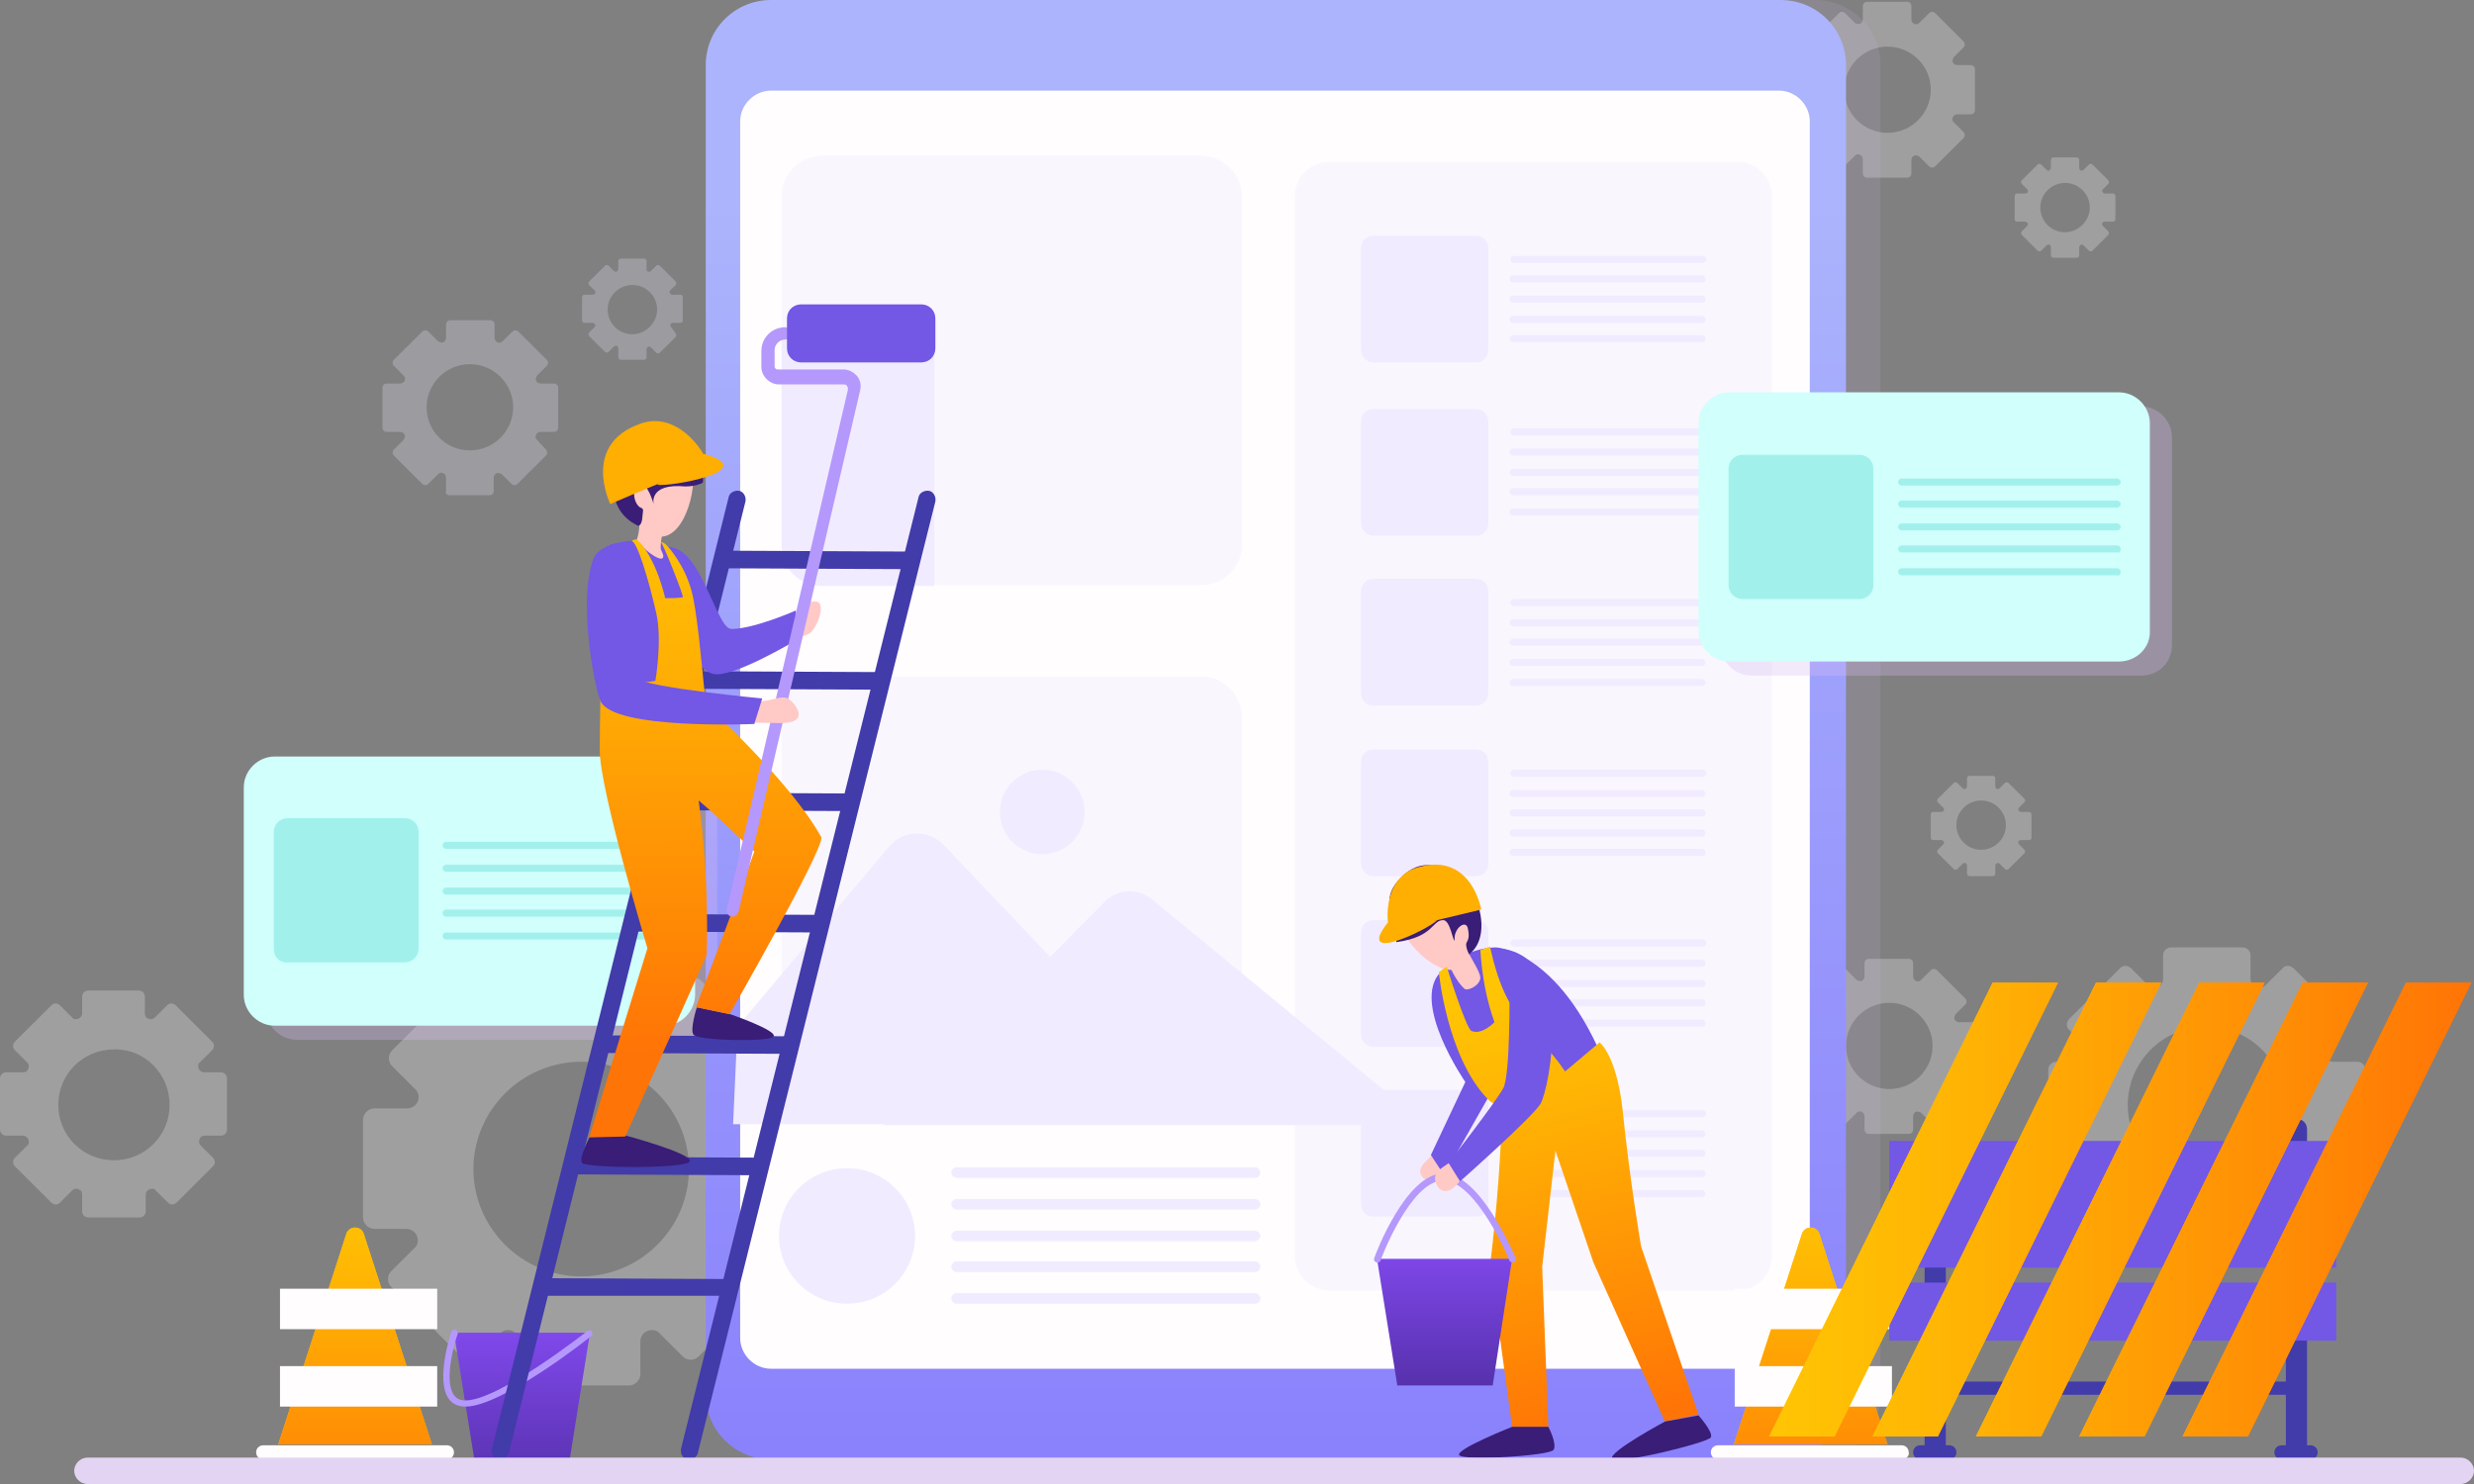 <svg width="335" height="201" viewBox="0 0 335 201" fill="none" xmlns="http://www.w3.org/2000/svg">
    <rect x="0" y="0" width="335" height="201" fill="#808080" stroke="none"/>
    <g opacity="0.5">
        <path opacity="0.5" d="M108.358 164.899V151.673C108.358 150.839 107.64 150.124 106.803 150.124H102.378C101.78 150.124 101.182 149.767 100.943 149.171C100.703 148.576 100.823 147.861 101.301 147.503L104.411 144.405C105.009 143.81 105.009 142.857 104.411 142.261L94.963 132.848C94.365 132.252 93.408 132.252 92.81 132.848L89.7 135.946C89.222 136.423 88.624 136.542 88.026 136.303C87.428 136.065 87.069 135.469 87.069 134.874V130.465C87.069 129.631 86.351 128.916 85.514 128.916H71.999C71.162 128.916 70.445 129.631 70.445 130.465V134.874C70.445 135.469 70.086 136.065 69.488 136.303C68.89 136.542 68.172 136.423 67.813 135.946L64.704 132.848C64.106 132.252 63.149 132.252 62.551 132.848L53.102 142.261C52.504 142.857 52.504 143.81 53.102 144.405L56.212 147.503C56.691 147.98 56.81 148.576 56.571 149.171C56.332 149.767 55.734 150.124 55.136 150.124H50.71C49.873 150.124 49.156 150.839 49.156 151.673V164.899C49.156 165.733 49.873 166.448 50.71 166.448H55.016C55.614 166.448 56.212 166.805 56.451 167.401C56.691 167.996 56.571 168.711 56.093 169.069L52.983 172.167C52.385 172.762 52.385 173.715 52.983 174.311L62.431 183.724C63.029 184.319 63.986 184.319 64.584 183.724L67.694 180.626C68.172 180.149 68.77 180.03 69.368 180.269C69.966 180.507 70.325 181.103 70.325 181.698V186.107C70.325 186.941 71.043 187.656 71.88 187.656H85.155C85.993 187.656 86.71 186.941 86.71 186.107V181.698C86.71 181.103 87.069 180.507 87.667 180.269C88.265 180.03 88.983 180.149 89.341 180.626L92.451 183.724C93.049 184.319 94.006 184.319 94.604 183.724L104.052 174.311C104.65 173.715 104.65 172.762 104.052 172.167L100.943 169.069C100.464 168.592 100.345 167.996 100.584 167.401C100.823 166.805 101.421 166.448 102.019 166.448H106.444C107.64 166.448 108.358 165.733 108.358 164.899ZM93.288 158.346C93.288 166.328 86.71 172.881 78.697 172.881C70.684 172.881 64.106 166.328 64.106 158.346C64.106 150.363 70.684 143.81 78.697 143.81C86.71 143.81 93.288 150.244 93.288 158.346Z" fill="#FFFDFE"/>
        <path opacity="0.5" d="M293.977 171.213H303.665C304.263 171.213 304.741 170.737 304.741 170.141V166.805C304.741 166.328 304.98 165.971 305.459 165.733C305.937 165.494 306.416 165.613 306.774 165.971L309.047 168.235C309.525 168.711 310.243 168.711 310.602 168.235L317.419 161.443C317.897 160.967 317.897 160.252 317.419 159.894L315.146 157.631C314.788 157.273 314.788 156.797 314.907 156.32C315.146 155.843 315.505 155.605 315.984 155.605H319.213C319.811 155.605 320.289 155.129 320.289 154.533V144.882C320.289 144.286 319.811 143.81 319.213 143.81H315.984C315.505 143.81 315.146 143.571 314.907 143.095C314.668 142.618 314.788 142.142 315.146 141.784L317.419 139.52C317.897 139.044 317.897 138.329 317.419 137.972L310.602 131.18C310.123 130.704 309.406 130.704 309.047 131.18L306.774 133.444C306.416 133.801 305.937 133.801 305.459 133.682C304.98 133.444 304.741 133.087 304.741 132.61V129.393C304.741 128.797 304.263 128.321 303.665 128.321H293.977C293.379 128.321 292.901 128.797 292.901 129.393V132.61C292.901 133.087 292.662 133.444 292.183 133.682C291.705 133.921 291.226 133.801 290.868 133.444L288.595 131.18C288.117 130.704 287.399 130.704 287.04 131.18L280.223 137.972C279.745 138.448 279.745 139.163 280.223 139.52L282.496 141.784C282.854 142.142 282.854 142.618 282.735 143.095C282.495 143.571 282.137 143.81 281.658 143.81H278.429C277.831 143.81 277.353 144.286 277.353 144.882V154.533C277.353 155.129 277.831 155.605 278.429 155.605H281.658C282.137 155.605 282.495 155.843 282.735 156.32C282.974 156.797 282.854 157.273 282.496 157.631L280.223 159.894C279.745 160.371 279.745 161.086 280.223 161.443L287.04 168.235C287.519 168.711 288.236 168.711 288.595 168.235L290.868 165.971C291.226 165.613 291.705 165.613 292.183 165.733C292.662 165.971 292.901 166.328 292.901 166.805V170.022C292.781 170.737 293.26 171.213 293.977 171.213ZM298.761 160.252C292.901 160.252 288.117 155.486 288.117 149.648C288.117 143.81 292.901 139.044 298.761 139.044C304.622 139.044 309.406 143.81 309.406 149.648C309.525 155.486 304.741 160.252 298.761 160.252Z" fill="#FFFDFE"/>
        <path opacity="0.5" d="M253.074 153.58H258.456C258.815 153.58 259.054 153.341 259.054 152.984V151.197C259.054 150.959 259.173 150.72 259.413 150.601C259.652 150.482 259.891 150.601 260.13 150.72L261.446 152.031C261.685 152.269 262.044 152.269 262.283 152.031L266.11 148.218C266.35 147.98 266.35 147.622 266.11 147.384L264.795 146.074C264.556 145.835 264.556 145.597 264.675 145.359C264.795 145.12 265.034 145.001 265.273 145.001H267.067C267.426 145.001 267.665 144.763 267.665 144.405V139.044C267.665 138.686 267.426 138.448 267.067 138.448H265.273C265.034 138.448 264.795 138.329 264.675 138.091C264.556 137.852 264.675 137.614 264.795 137.376L266.11 136.065C266.35 135.827 266.35 135.47 266.11 135.231L262.283 131.419C262.044 131.18 261.685 131.18 261.446 131.419L260.13 132.729C259.891 132.967 259.652 132.967 259.413 132.848C259.173 132.729 259.054 132.491 259.054 132.253V130.465C259.054 130.108 258.815 129.87 258.456 129.87H253.074C252.715 129.87 252.476 130.108 252.476 130.465V132.253C252.476 132.491 252.356 132.729 252.117 132.848C251.878 132.967 251.639 132.848 251.399 132.729L250.084 131.419C249.845 131.18 249.486 131.18 249.247 131.419L245.419 135.231C245.18 135.47 245.18 135.827 245.419 136.065L246.735 137.376C246.974 137.614 246.974 137.852 246.855 138.091C246.735 138.329 246.496 138.448 246.257 138.448H244.463C244.104 138.448 243.865 138.686 243.865 139.044V144.405C243.865 144.763 244.104 145.001 244.463 145.001H246.257C246.496 145.001 246.735 145.12 246.855 145.359C246.974 145.597 246.855 145.835 246.735 146.074L245.419 147.384C245.18 147.622 245.18 147.98 245.419 148.218L249.247 152.031C249.486 152.269 249.845 152.269 250.084 152.031L251.399 150.72C251.639 150.482 251.878 150.482 252.117 150.601C252.356 150.72 252.476 150.959 252.476 151.197V152.984C252.476 153.341 252.715 153.58 253.074 153.58ZM255.825 147.503C252.595 147.503 249.964 144.882 249.964 141.665C249.964 138.448 252.595 135.827 255.825 135.827C259.054 135.827 261.685 138.448 261.685 141.665C261.685 144.882 259.054 147.503 255.825 147.503Z" fill="#FFFDFE"/>
        <path opacity="0.5" d="M60.877 67.079H66.258C66.617 67.079 66.856 66.841 66.856 66.484V64.697C66.856 64.458 66.976 64.22 67.215 64.101C67.454 63.982 67.694 64.101 67.933 64.22L69.249 65.531C69.488 65.769 69.847 65.769 70.086 65.531L73.913 61.718C74.152 61.48 74.152 61.122 73.913 60.884L72.717 59.573C72.478 59.335 72.478 59.097 72.597 58.858C72.717 58.62 72.956 58.501 73.195 58.501H74.989C75.348 58.501 75.587 58.263 75.587 57.905V52.544C75.587 52.186 75.348 51.948 74.989 51.948H73.195C72.956 51.948 72.717 51.829 72.597 51.59C72.478 51.352 72.597 51.114 72.717 50.876L74.032 49.565C74.272 49.327 74.272 48.969 74.032 48.731L70.205 44.918C69.966 44.68 69.607 44.68 69.368 44.918L68.052 46.229C67.813 46.467 67.574 46.467 67.335 46.348C67.096 46.229 66.976 45.99 66.976 45.752V43.965C66.976 43.608 66.737 43.369 66.378 43.369H60.996C60.637 43.369 60.398 43.608 60.398 43.965V45.752C60.398 45.99 60.279 46.229 60.039 46.348C59.8 46.467 59.561 46.348 59.322 46.229L58.006 44.918C57.767 44.68 57.408 44.68 57.169 44.918L53.342 48.731C53.102 48.969 53.102 49.327 53.342 49.565L54.657 50.876C54.897 51.114 54.897 51.352 54.777 51.59C54.657 51.829 54.418 51.948 54.179 51.948H52.385C52.026 51.948 51.787 52.186 51.787 52.544V57.905C51.787 58.263 52.026 58.501 52.385 58.501H54.179C54.418 58.501 54.657 58.62 54.777 58.858C54.897 59.097 54.777 59.335 54.657 59.573L53.342 60.884C53.102 61.122 53.102 61.48 53.342 61.718L57.169 65.531C57.408 65.769 57.767 65.769 58.006 65.531L59.322 64.22C59.561 63.982 59.8 63.982 60.039 64.101C60.279 64.22 60.398 64.458 60.398 64.697V66.484C60.279 66.841 60.518 67.079 60.877 67.079ZM63.627 61.003C60.398 61.003 57.767 58.382 57.767 55.165C57.767 51.948 60.398 49.327 63.627 49.327C66.856 49.327 69.488 51.948 69.488 55.165C69.488 58.382 66.856 61.003 63.627 61.003Z" fill="#F1EBFF"/>
        <path opacity="0.5" d="M266.708 118.67H269.818C270.057 118.67 270.177 118.551 270.177 118.312V117.24C270.177 117.121 270.296 117.002 270.416 116.883C270.536 116.883 270.655 116.883 270.775 117.002L271.492 117.717C271.612 117.836 271.851 117.836 271.971 117.717L274.123 115.572C274.243 115.453 274.243 115.215 274.123 115.095L273.406 114.381C273.286 114.261 273.286 114.142 273.286 114.023C273.286 113.904 273.525 113.785 273.645 113.785H274.721C274.961 113.785 275.08 113.666 275.08 113.427V110.33C275.08 110.091 274.961 109.972 274.721 109.972H273.645C273.525 109.972 273.406 109.853 273.286 109.734C273.286 109.615 273.286 109.496 273.406 109.376L274.123 108.662C274.243 108.542 274.243 108.304 274.123 108.185L271.971 106.04C271.851 105.921 271.612 105.921 271.492 106.04L270.775 106.755C270.655 106.874 270.536 106.874 270.416 106.874C270.296 106.874 270.177 106.636 270.177 106.517V105.445C270.177 105.206 270.057 105.087 269.818 105.087H266.708C266.469 105.087 266.35 105.206 266.35 105.445V106.517C266.35 106.636 266.23 106.755 266.11 106.874C265.991 106.874 265.871 106.874 265.752 106.755L265.034 106.04C264.914 105.921 264.675 105.921 264.556 106.04L262.403 108.185C262.283 108.304 262.283 108.542 262.403 108.662L263.12 109.376C263.24 109.496 263.24 109.615 263.24 109.734C263.24 109.853 263.001 109.972 262.881 109.972H261.805C261.566 109.972 261.446 110.091 261.446 110.33V113.427C261.446 113.666 261.566 113.785 261.805 113.785H262.881C263.001 113.785 263.12 113.904 263.24 114.023C263.24 114.142 263.24 114.261 263.12 114.381L262.403 115.095C262.283 115.215 262.283 115.453 262.403 115.572L264.556 117.717C264.675 117.836 264.914 117.836 265.034 117.717L265.752 117.002C265.871 116.883 265.991 116.883 266.11 116.883C266.23 116.883 266.35 117.121 266.35 117.24V118.312C266.35 118.432 266.469 118.67 266.708 118.67ZM268.263 115.095C266.35 115.095 264.914 113.547 264.914 111.759C264.914 109.853 266.469 108.423 268.263 108.423C270.177 108.423 271.612 109.972 271.612 111.759C271.612 113.666 270.057 115.095 268.263 115.095Z" fill="#FFFDFE"/>
        <path opacity="0.5" d="M30.737 152.984V146.073C30.737 145.597 30.378 145.239 29.9 145.239H27.628C27.269 145.239 27.03 145.001 26.91 144.763C26.79 144.405 26.79 144.048 27.03 143.929L28.704 142.261C29.063 141.903 29.063 141.427 28.704 141.069L23.8 136.184C23.442 135.827 22.963 135.827 22.604 136.184L20.93 137.852C20.691 138.091 20.332 138.091 20.093 137.972C19.734 137.852 19.614 137.614 19.614 137.257V134.993C19.614 134.516 19.256 134.159 18.777 134.159H11.96C11.482 134.159 11.123 134.516 11.123 134.993V137.257C11.123 137.614 10.884 137.852 10.644 137.972C10.286 138.091 9.927 138.091 9.807 137.852L8.133 136.184C7.774 135.827 7.296 135.827 6.937 136.184L2.033 141.069C1.674 141.427 1.674 141.903 2.033 142.261L3.708 143.929C3.947 144.167 3.947 144.525 3.827 144.763C3.708 145.12 3.468 145.239 3.11 145.239H0.837C0.359 145.239 0 145.597 0 146.073V152.984C0 153.461 0.359 153.818 0.837 153.818H3.11C3.468 153.818 3.708 154.056 3.827 154.295C3.947 154.652 3.947 155.009 3.708 155.129L2.033 156.797C1.674 157.154 1.674 157.631 2.033 157.988L6.937 162.873C7.296 163.231 7.774 163.231 8.133 162.873L9.807 161.205C10.046 160.967 10.405 160.967 10.644 161.086C11.003 161.205 11.123 161.443 11.123 161.801V164.065C11.123 164.541 11.482 164.899 11.96 164.899H18.897C19.375 164.899 19.734 164.541 19.734 164.065V161.801C19.734 161.443 19.973 161.205 20.212 161.086C20.571 160.967 20.93 160.967 21.05 161.205L22.724 162.873C23.083 163.231 23.561 163.231 23.92 162.873L28.824 157.988C29.182 157.631 29.182 157.154 28.824 156.797L27.149 155.129C26.91 154.89 26.91 154.533 27.03 154.295C27.149 153.937 27.388 153.818 27.747 153.818H29.9C30.378 153.818 30.737 153.461 30.737 152.984ZM22.963 149.648C22.963 153.818 19.614 157.154 15.428 157.154C11.242 157.154 7.894 153.818 7.894 149.648C7.894 145.478 11.242 142.142 15.428 142.142C19.614 142.022 22.963 145.478 22.963 149.648Z" fill="#FFFDFE"/>
        <path opacity="0.5" d="M252.835 24.068H258.217C258.575 24.068 258.815 23.829 258.815 23.472V21.685C258.815 21.446 258.934 21.208 259.173 21.089C259.413 20.97 259.652 21.089 259.891 21.208L261.207 22.519C261.446 22.757 261.805 22.757 262.044 22.519L265.871 18.706C266.11 18.468 266.11 18.11 265.871 17.872L264.555 16.561C264.316 16.323 264.316 16.085 264.436 15.847C264.556 15.608 264.795 15.489 265.034 15.489H266.828C267.187 15.489 267.426 15.251 267.426 14.893V9.413C267.426 9.055 267.187 8.817 266.828 8.817H265.034C264.795 8.817 264.556 8.698 264.436 8.459C264.316 8.221 264.436 7.983 264.555 7.745L265.871 6.434C266.11 6.196 266.11 5.838 265.871 5.6L262.044 1.787C261.805 1.549 261.446 1.549 261.207 1.787L259.891 3.098C259.652 3.336 259.413 3.336 259.173 3.217C258.934 3.098 258.815 2.86 258.815 2.621V0.834C258.815 0.477 258.575 0.238 258.217 0.238H252.835C252.476 0.238 252.237 0.477 252.237 0.834V2.621C252.237 2.86 252.117 3.098 251.878 3.217C251.639 3.336 251.399 3.217 251.16 3.098L249.845 1.787C249.605 1.549 249.247 1.549 249.007 1.787L245.18 5.6C244.941 5.838 244.941 6.196 245.18 6.434L246.496 7.745C246.735 7.983 246.735 8.221 246.615 8.459C246.496 8.698 246.257 8.817 246.017 8.817H244.223C243.865 8.817 243.625 9.055 243.625 9.413V14.774C243.625 15.132 243.865 15.37 244.223 15.37H246.017C246.257 15.37 246.496 15.489 246.615 15.727C246.735 15.966 246.615 16.204 246.496 16.442L245.18 17.753C244.941 17.991 244.941 18.349 245.18 18.587L249.007 22.399C249.247 22.638 249.605 22.638 249.845 22.399L251.16 21.089C251.399 20.851 251.639 20.851 251.878 20.97C252.117 21.089 252.237 21.327 252.237 21.566V23.353C252.237 23.829 252.476 24.068 252.835 24.068ZM255.585 17.991C252.356 17.991 249.725 15.37 249.725 12.153C249.725 8.936 252.356 6.315 255.585 6.315C258.815 6.315 261.446 8.936 261.446 12.153C261.446 15.37 258.815 17.991 255.585 17.991Z" fill="#FFFDFE"/>
        <path opacity="0.5" d="M278.07 34.91H281.18C281.419 34.91 281.539 34.791 281.539 34.552V33.48C281.539 33.361 281.658 33.242 281.778 33.123C281.898 33.123 282.017 33.123 282.137 33.242L282.854 33.957C282.974 34.076 283.213 34.076 283.333 33.957L285.486 31.812C285.605 31.693 285.605 31.455 285.486 31.335L284.768 30.621C284.648 30.501 284.648 30.382 284.648 30.263C284.648 30.144 284.888 30.025 285.007 30.025H286.084C286.323 30.025 286.442 29.906 286.442 29.667V26.57C286.442 26.331 286.323 26.212 286.084 26.212H285.007C284.888 26.212 284.768 26.093 284.648 25.974C284.648 25.855 284.648 25.736 284.768 25.616L285.486 24.901C285.605 24.782 285.605 24.544 285.486 24.425L283.333 22.28C283.213 22.161 282.974 22.161 282.854 22.28L282.137 22.995C282.017 23.114 281.898 23.114 281.778 23.114C281.658 23.114 281.539 22.876 281.539 22.757V21.685C281.539 21.446 281.419 21.327 281.18 21.327H278.07C277.831 21.327 277.712 21.446 277.712 21.685V22.757C277.712 22.876 277.592 22.995 277.472 23.114C277.353 23.114 277.233 23.114 277.114 22.995L276.396 22.28C276.276 22.161 276.037 22.161 275.918 22.28L273.765 24.425C273.645 24.544 273.645 24.782 273.765 24.901L274.482 25.616C274.602 25.736 274.602 25.855 274.602 25.974C274.602 26.093 274.363 26.212 274.243 26.212H273.167C272.928 26.212 272.808 26.331 272.808 26.57V29.667C272.808 29.906 272.928 30.025 273.167 30.025H274.243C274.363 30.025 274.482 30.144 274.602 30.263C274.602 30.382 274.602 30.501 274.482 30.621L273.765 31.335C273.645 31.455 273.645 31.693 273.765 31.812L275.918 33.957C276.037 34.076 276.276 34.076 276.396 33.957L277.114 33.242C277.233 33.123 277.353 33.123 277.472 33.123C277.592 33.123 277.712 33.361 277.712 33.48V34.552C277.712 34.791 277.831 34.91 278.07 34.91ZM279.625 31.455C277.712 31.455 276.276 29.906 276.276 28.119C276.276 26.212 277.831 24.782 279.625 24.782C281.539 24.782 282.974 26.331 282.974 28.119C282.974 29.906 281.419 31.455 279.625 31.455Z" fill="#FFFDFE"/>
        <path opacity="0.5" d="M84.079 48.731H87.189C87.428 48.731 87.547 48.612 87.547 48.373V47.301C87.547 47.182 87.667 47.063 87.787 46.944C87.906 46.944 88.026 46.944 88.145 47.063L88.863 47.778C88.983 47.897 89.222 47.897 89.341 47.778L91.494 45.633C91.614 45.514 91.614 45.276 91.494 45.157L90.896 44.322C90.776 44.203 90.776 44.084 90.776 43.965C90.776 43.846 91.016 43.727 91.135 43.727H92.092C92.331 43.727 92.451 43.608 92.451 43.369V40.272C92.451 40.033 92.331 39.914 92.092 39.914H91.016C90.896 39.914 90.776 39.795 90.657 39.676C90.657 39.557 90.657 39.438 90.776 39.318L91.494 38.603C91.614 38.484 91.614 38.246 91.494 38.127L89.341 35.982C89.222 35.863 88.983 35.863 88.863 35.982L88.145 36.697C88.026 36.816 87.906 36.816 87.787 36.816C87.667 36.816 87.547 36.578 87.547 36.459V35.386C87.547 35.148 87.428 35.029 87.189 35.029H84.079C83.84 35.029 83.72 35.148 83.72 35.386V36.459C83.72 36.578 83.6 36.697 83.481 36.816C83.361 36.816 83.242 36.816 83.122 36.697L82.404 35.982C82.285 35.863 82.046 35.863 81.926 35.982L79.773 38.127C79.654 38.246 79.654 38.484 79.773 38.603L80.491 39.318C80.611 39.438 80.611 39.557 80.611 39.676C80.611 39.795 80.371 39.914 80.252 39.914H79.175C78.936 39.914 78.817 40.033 78.817 40.272V43.369C78.817 43.608 78.936 43.727 79.175 43.727H80.252C80.371 43.727 80.491 43.846 80.611 43.965C80.611 44.084 80.611 44.203 80.491 44.322L79.773 45.037C79.654 45.157 79.654 45.395 79.773 45.514L81.926 47.659C82.046 47.778 82.285 47.778 82.404 47.659L83.122 46.944C83.242 46.825 83.361 46.825 83.481 46.825C83.6 46.825 83.72 47.063 83.72 47.182V48.254C83.72 48.612 83.84 48.731 84.079 48.731ZM85.634 45.276C83.72 45.276 82.285 43.727 82.285 41.94C82.285 40.033 83.84 38.603 85.634 38.603C87.547 38.603 88.983 40.152 88.983 41.94C88.983 43.727 87.428 45.276 85.634 45.276Z" fill="#F1EBFF"/>
    </g>
    <path opacity="0.13" d="M245.659 197.664H109.075C104.172 197.664 100.225 193.732 100.225 188.847V8.817C100.225 3.932 104.172 0 109.075 0H245.778C250.682 0 254.629 3.932 254.629 8.817V188.966C254.509 193.732 250.562 197.664 245.659 197.664Z" fill="#D6BDF1"/>
    <path d="M240.994 197.664H104.411C99.507 197.664 95.561 193.732 95.561 188.847V8.817C95.561 3.932 99.507 0 104.411 0H241.114C246.017 0 249.964 3.932 249.964 8.817V188.966C249.845 193.732 245.898 197.664 240.994 197.664Z" fill="url(#paint0_linear)"/>
    <path d="M240.994 185.392H104.411C102.139 185.392 100.225 183.486 100.225 181.222V16.442C100.225 14.178 102.139 12.272 104.411 12.272H240.875C243.147 12.272 245.061 14.178 245.061 16.442V181.222C245.18 183.486 243.267 185.392 240.994 185.392Z" fill="#FFFDFE"/>
    <path opacity="0.4" d="M235.253 174.788H179.998C177.487 174.788 175.334 172.762 175.334 170.141V26.57C175.334 24.067 177.367 21.923 179.998 21.923H235.253C237.765 21.923 239.918 23.948 239.918 26.57V170.141C239.918 172.643 237.885 174.788 235.253 174.788Z" fill="#F1EBFF"/>
    <path d="M184.304 47.42V33.599C184.304 32.646 185.021 31.931 185.978 31.931C189.327 31.931 196.503 31.931 199.852 31.931C200.809 31.931 201.526 32.646 201.526 33.599V47.42C201.526 48.373 200.809 49.088 199.852 49.088C196.503 49.088 189.327 49.088 185.978 49.088C185.141 49.088 184.304 48.373 184.304 47.42Z" fill="#F1EBFF"/>
    <path d="M230.589 35.625H204.995C204.755 35.625 204.516 35.386 204.516 35.148C204.516 34.91 204.755 34.672 204.995 34.672H230.589C230.828 34.672 231.067 34.91 231.067 35.148C230.948 35.386 230.828 35.625 230.589 35.625ZM230.948 37.769C230.948 37.531 230.709 37.293 230.469 37.293H204.875C204.636 37.293 204.397 37.531 204.397 37.769C204.397 38.008 204.636 38.246 204.875 38.246H230.469C230.828 38.246 230.948 38.127 230.948 37.769ZM230.948 40.51C230.948 40.271 230.709 40.033 230.469 40.033H204.875C204.636 40.033 204.397 40.271 204.397 40.51C204.397 40.748 204.636 40.986 204.875 40.986H230.469C230.828 40.986 230.948 40.748 230.948 40.51ZM230.948 43.25C230.948 43.012 230.709 42.773 230.469 42.773H204.875C204.636 42.773 204.397 43.012 204.397 43.25C204.397 43.488 204.636 43.727 204.875 43.727H230.469C230.828 43.727 230.948 43.488 230.948 43.25ZM230.948 45.871C230.948 45.633 230.709 45.395 230.469 45.395H204.875C204.636 45.395 204.397 45.633 204.397 45.871C204.397 46.11 204.636 46.348 204.875 46.348H230.469C230.828 46.348 230.948 46.11 230.948 45.871Z" fill="#F1EBFF"/>
    <path d="M184.304 70.892V57.071C184.304 56.118 185.021 55.403 185.978 55.403C189.327 55.403 196.503 55.403 199.852 55.403C200.809 55.403 201.526 56.118 201.526 57.071V70.892C201.526 71.845 200.809 72.56 199.852 72.56C196.503 72.56 189.327 72.56 185.978 72.56C185.141 72.56 184.304 71.845 184.304 70.892Z" fill="#F1EBFF"/>
    <path d="M230.589 58.977H204.995C204.755 58.977 204.516 58.739 204.516 58.501C204.516 58.263 204.755 58.024 204.995 58.024H230.589C230.828 58.024 231.067 58.263 231.067 58.501C230.948 58.858 230.828 58.977 230.589 58.977ZM230.948 61.241C230.948 61.003 230.709 60.764 230.469 60.764H204.875C204.636 60.764 204.397 61.003 204.397 61.241C204.397 61.479 204.636 61.718 204.875 61.718H230.469C230.828 61.718 230.948 61.479 230.948 61.241ZM230.948 63.981C230.948 63.743 230.709 63.505 230.469 63.505H204.875C204.636 63.505 204.397 63.743 204.397 63.981C204.397 64.22 204.636 64.458 204.875 64.458H230.469C230.828 64.458 230.948 64.22 230.948 63.981ZM230.948 66.603C230.948 66.364 230.709 66.126 230.469 66.126H204.875C204.636 66.126 204.397 66.364 204.397 66.603C204.397 66.841 204.636 67.079 204.875 67.079H230.469C230.828 67.079 230.948 66.96 230.948 66.603ZM230.948 69.343C230.948 69.105 230.709 68.867 230.469 68.867H204.875C204.636 68.867 204.397 69.105 204.397 69.343C204.397 69.581 204.636 69.82 204.875 69.82H230.469C230.828 69.82 230.948 69.581 230.948 69.343Z" fill="#F1EBFF"/>
    <path d="M184.304 94.007V80.066C184.304 79.113 185.021 78.398 185.978 78.398C189.327 78.398 196.503 78.398 199.852 78.398C200.809 78.398 201.526 79.113 201.526 80.066V93.887C201.526 94.841 200.809 95.555 199.852 95.555C196.503 95.555 189.327 95.555 185.978 95.555C185.141 95.674 184.304 94.841 184.304 94.007Z" fill="#F1EBFF"/>
    <path d="M230.589 82.092H204.995C204.755 82.092 204.516 81.854 204.516 81.615C204.516 81.377 204.755 81.139 204.995 81.139H230.589C230.828 81.139 231.067 81.377 231.067 81.615C230.948 81.854 230.828 82.092 230.589 82.092ZM230.948 84.356C230.948 84.117 230.709 83.879 230.469 83.879H204.875C204.636 83.879 204.397 84.117 204.397 84.356C204.397 84.594 204.636 84.832 204.875 84.832H230.469C230.828 84.832 230.948 84.594 230.948 84.356ZM230.948 86.977C230.948 86.739 230.709 86.5 230.469 86.5H204.875C204.636 86.5 204.397 86.739 204.397 86.977C204.397 87.215 204.636 87.453 204.875 87.453H230.469C230.828 87.453 230.948 87.334 230.948 86.977ZM230.948 89.717C230.948 89.479 230.709 89.241 230.469 89.241H204.875C204.636 89.241 204.397 89.479 204.397 89.717C204.397 89.956 204.636 90.194 204.875 90.194H230.469C230.828 90.194 230.948 89.956 230.948 89.717ZM230.948 92.458C230.948 92.219 230.709 91.981 230.469 91.981H204.875C204.636 91.981 204.397 92.219 204.397 92.458C204.397 92.696 204.636 92.934 204.875 92.934H230.469C230.828 92.815 230.948 92.696 230.948 92.458Z" fill="#F1EBFF"/>
    <path d="M184.304 117.002V103.181C184.304 102.228 185.021 101.513 185.978 101.513C189.327 101.513 196.503 101.513 199.852 101.513C200.809 101.513 201.526 102.228 201.526 103.181V117.002C201.526 117.955 200.809 118.67 199.852 118.67C196.503 118.67 189.327 118.67 185.978 118.67C185.141 118.67 184.304 117.955 184.304 117.002Z" fill="#F1EBFF"/>
    <path d="M230.589 105.206H204.995C204.755 105.206 204.516 104.968 204.516 104.73C204.516 104.491 204.755 104.253 204.995 104.253H230.589C230.828 104.253 231.067 104.491 231.067 104.73C230.948 104.968 230.828 105.206 230.589 105.206ZM230.948 107.47C230.948 107.232 230.709 106.993 230.469 106.993H204.875C204.636 106.993 204.397 107.232 204.397 107.47C204.397 107.708 204.636 107.947 204.875 107.947H230.469C230.828 107.827 230.948 107.708 230.948 107.47ZM230.948 110.091C230.948 109.853 230.709 109.615 230.469 109.615H204.875C204.636 109.615 204.397 109.853 204.397 110.091C204.397 110.33 204.636 110.568 204.875 110.568H230.469C230.828 110.568 230.948 110.33 230.948 110.091ZM230.948 112.832C230.948 112.593 230.709 112.355 230.469 112.355H204.875C204.636 112.355 204.397 112.593 204.397 112.832C204.397 113.07 204.636 113.308 204.875 113.308H230.469C230.828 113.308 230.948 113.07 230.948 112.832ZM230.948 115.453C230.948 115.215 230.709 114.976 230.469 114.976H204.875C204.636 114.976 204.397 115.215 204.397 115.453C204.397 115.691 204.636 115.929 204.875 115.929H230.469C230.828 115.929 230.948 115.691 230.948 115.453Z" fill="#F1EBFF"/>
    <path d="M184.304 140.116V126.295C184.304 125.342 185.021 124.627 185.978 124.627C189.327 124.627 196.503 124.627 199.852 124.627C200.809 124.627 201.526 125.342 201.526 126.295V140.116C201.526 141.069 200.809 141.784 199.852 141.784C196.503 141.784 189.327 141.784 185.978 141.784C185.141 141.784 184.304 141.069 184.304 140.116Z" fill="#F1EBFF"/>
    <path d="M230.589 128.201H204.995C204.755 128.201 204.516 127.963 204.516 127.725C204.516 127.487 204.755 127.248 204.995 127.248H230.589C230.828 127.248 231.067 127.487 231.067 127.725C230.948 128.082 230.828 128.201 230.589 128.201ZM230.948 130.465C230.948 130.227 230.709 129.989 230.469 129.989H204.875C204.636 129.989 204.397 130.227 204.397 130.465C204.397 130.704 204.636 130.942 204.875 130.942H230.469C230.828 130.942 230.948 130.704 230.948 130.465ZM230.948 133.206C230.948 132.967 230.709 132.729 230.469 132.729H204.875C204.636 132.729 204.397 132.967 204.397 133.206C204.397 133.444 204.636 133.682 204.875 133.682H230.469C230.828 133.682 230.948 133.444 230.948 133.206ZM230.948 135.827C230.948 135.589 230.709 135.35 230.469 135.35H204.875C204.636 135.35 204.397 135.589 204.397 135.827C204.397 136.065 204.636 136.303 204.875 136.303H230.469C230.828 136.303 230.948 136.065 230.948 135.827ZM230.948 138.567C230.948 138.329 230.709 138.091 230.469 138.091H204.875C204.636 138.091 204.397 138.329 204.397 138.567C204.397 138.805 204.636 139.044 204.875 139.044H230.469C230.828 139.044 230.948 138.805 230.948 138.567Z" fill="#F1EBFF"/>
    <path d="M184.304 163.111V149.29C184.304 148.337 185.021 147.622 185.978 147.622C189.327 147.622 196.503 147.622 199.852 147.622C200.809 147.622 201.526 148.337 201.526 149.29V163.111C201.526 164.065 200.809 164.779 199.852 164.779C196.503 164.779 189.327 164.779 185.978 164.779C185.141 164.899 184.304 164.065 184.304 163.111Z" fill="#F1EBFF"/>
    <path d="M230.589 151.316H204.995C204.755 151.316 204.516 151.078 204.516 150.839C204.516 150.601 204.755 150.363 204.995 150.363H230.589C230.828 150.363 231.067 150.601 231.067 150.839C230.948 151.078 230.828 151.316 230.589 151.316ZM230.948 153.58C230.948 153.341 230.709 153.103 230.469 153.103H204.875C204.636 153.103 204.397 153.341 204.397 153.58C204.397 153.818 204.636 154.056 204.875 154.056H230.469C230.828 154.056 230.948 153.818 230.948 153.58ZM230.948 156.201C230.948 155.963 230.709 155.724 230.469 155.724H204.875C204.636 155.724 204.397 155.963 204.397 156.201C204.397 156.439 204.636 156.677 204.875 156.677H230.469C230.828 156.677 230.948 156.558 230.948 156.201ZM230.948 158.941C230.948 158.703 230.709 158.465 230.469 158.465H204.875C204.636 158.465 204.397 158.703 204.397 158.941C204.397 159.18 204.636 159.418 204.875 159.418H230.469C230.828 159.418 230.948 159.18 230.948 158.941ZM230.948 161.682C230.948 161.443 230.709 161.205 230.469 161.205H204.875C204.636 161.205 204.397 161.443 204.397 161.682C204.397 161.92 204.636 162.158 204.875 162.158H230.469C230.828 162.039 230.948 161.92 230.948 161.682Z" fill="#F1EBFF"/>
    <path opacity="0.4" d="M162.656 79.232H111.348C108.358 79.232 105.846 76.73 105.846 73.752V26.57C105.846 23.591 108.358 21.089 111.348 21.089H162.656C165.646 21.089 168.158 23.591 168.158 26.57V73.752C168.158 76.849 165.766 79.232 162.656 79.232Z" fill="#F1EBFF"/>
    <path d="M126.537 45.157V79.352H111.228C108.238 79.352 105.846 76.969 105.846 73.99V45.157H126.537Z" fill="#F1EBFF"/>
    <path d="M114.697 176.575C119.783 176.575 123.906 172.467 123.906 167.401C123.906 162.334 119.783 158.226 114.697 158.226C109.61 158.226 105.487 162.334 105.487 167.401C105.487 172.467 109.61 176.575 114.697 176.575Z" fill="#F1EBFF"/>
    <path d="M169.952 159.537H129.527C129.168 159.537 128.809 159.18 128.809 158.822C128.809 158.465 129.168 158.107 129.527 158.107H169.952C170.311 158.107 170.669 158.465 170.669 158.822C170.669 159.18 170.311 159.537 169.952 159.537ZM170.669 163.111C170.669 162.754 170.311 162.396 169.952 162.396H129.527C129.168 162.396 128.809 162.754 128.809 163.111C128.809 163.469 129.168 163.826 129.527 163.826H169.952C170.311 163.826 170.669 163.469 170.669 163.111ZM170.669 167.401C170.669 167.043 170.311 166.686 169.952 166.686H129.527C129.168 166.686 128.809 167.043 128.809 167.401C128.809 167.758 129.168 168.115 129.527 168.115H169.952C170.311 167.996 170.669 167.758 170.669 167.401ZM170.669 171.571C170.669 171.213 170.311 170.856 169.952 170.856H129.527C129.168 170.856 128.809 171.213 128.809 171.571C128.809 171.928 129.168 172.286 129.527 172.286H169.952C170.311 172.286 170.669 171.928 170.669 171.571ZM170.669 175.86C170.669 175.503 170.311 175.145 169.952 175.145H129.527C129.168 175.145 128.809 175.503 128.809 175.86C128.809 176.217 129.168 176.575 129.527 176.575H169.952C170.311 176.575 170.669 176.217 170.669 175.86Z" fill="#F1EBFF"/>
    <path opacity="0.4" d="M162.656 149.767H111.348C108.358 149.767 105.846 147.265 105.846 144.286V97.104C105.846 94.126 108.358 91.624 111.348 91.624H162.656C165.646 91.624 168.158 94.126 168.158 97.104V144.286C168.158 147.265 165.766 149.767 162.656 149.767Z" fill="#F1EBFF"/>
    <path d="M99.866 139.044L120.437 114.619C122.351 112.355 125.7 112.355 127.733 114.38L163.733 152.269H99.268L99.866 139.044Z" fill="#F1EBFF"/>
    <path d="M156.078 121.887L193.154 152.388H119.6L149.5 122.244C151.294 120.338 154.045 120.219 156.078 121.887Z" fill="#F1EBFF"/>
    <path d="M146.869 109.972C146.869 113.189 144.238 115.691 141.128 115.691C137.899 115.691 135.387 113.07 135.387 109.972C135.387 106.755 138.019 104.253 141.128 104.253C144.357 104.253 146.869 106.874 146.869 109.972Z" fill="#F1EBFF"/>
    <path opacity="0.31" d="M92.929 140.831H40.186C37.913 140.831 36 138.925 36 136.661V108.542C36 106.279 37.913 104.372 40.186 104.372H92.929C95.202 104.372 97.115 106.279 97.115 108.542V136.661C97.115 138.925 95.202 140.831 92.929 140.831Z" fill="#D6BDF1"/>
    <path d="M89.939 138.925H37.196C34.923 138.925 33.01 137.018 33.01 134.755V106.636C33.01 104.372 34.923 102.466 37.196 102.466H89.939C92.212 102.466 94.125 104.372 94.125 106.636V134.635C94.125 137.018 92.212 138.925 89.939 138.925Z" fill="#D0FFFC"/>
    <g opacity="0.52">
        <path opacity="0.52" d="M37.076 128.559V112.712C37.076 111.64 37.913 110.806 38.99 110.806C42.697 110.806 51.069 110.806 54.777 110.806C55.853 110.806 56.691 111.64 56.691 112.712V128.44C56.691 129.512 55.853 130.346 54.777 130.346C51.069 130.346 42.697 130.346 38.99 130.346C37.913 130.465 37.076 129.631 37.076 128.559Z" fill="#28C9BF"/>
        <path opacity="0.52" d="M89.581 114.976H60.398C60.159 114.976 59.92 114.738 59.92 114.5C59.92 114.261 60.159 114.023 60.398 114.023H89.581C89.82 114.023 90.059 114.261 90.059 114.5C90.059 114.738 89.939 114.976 89.581 114.976ZM90.178 117.597C90.178 117.359 89.939 117.121 89.7 117.121H60.398C60.159 117.121 59.92 117.359 59.92 117.597C59.92 117.836 60.159 118.074 60.398 118.074H89.581C89.939 118.074 90.178 117.836 90.178 117.597ZM90.178 120.695C90.178 120.457 89.939 120.219 89.7 120.219H60.398C60.159 120.219 59.92 120.457 59.92 120.695C59.92 120.934 60.159 121.172 60.398 121.172H89.581C89.939 121.172 90.178 120.934 90.178 120.695ZM90.178 123.674C90.178 123.436 89.939 123.197 89.7 123.197H60.398C60.159 123.197 59.92 123.436 59.92 123.674C59.92 123.912 60.159 124.151 60.398 124.151H89.581C89.939 124.27 90.178 124.031 90.178 123.674ZM90.178 126.772C90.178 126.533 89.939 126.295 89.7 126.295H60.398C60.159 126.295 59.92 126.533 59.92 126.772C59.92 127.01 60.159 127.248 60.398 127.248H89.581C89.939 127.248 90.178 127.01 90.178 126.772Z" fill="#28C9BF"/>
    </g>
    <path d="M255.586 195.638H234.775L243.984 167.162C244.343 165.971 246.018 165.971 246.376 167.162L255.586 195.638Z" fill="#FFC504"/>
    <path d="M257.499 197.664H232.622C232.024 197.664 231.665 197.187 231.665 196.711C231.665 196.115 232.144 195.758 232.622 195.758H257.499C258.097 195.758 258.456 196.234 258.456 196.711C258.576 197.187 258.097 197.664 257.499 197.664Z" fill="#FFFDFE"/>
    <path d="M255.586 195.638H234.775L243.984 167.162C244.343 165.971 246.018 165.971 246.376 167.162L255.586 195.638Z" fill="url(#paint1_linear)"/>
    <path d="M256.183 190.515H234.894V185.034H256.183V190.515ZM256.183 174.549H234.894V180.03H256.183V174.549Z" fill="#FFFDFE"/>
    <path d="M58.484 195.638H37.674L46.883 167.162C47.242 165.971 48.916 165.971 49.275 167.162L58.484 195.638Z" fill="#FFC504"/>
    <path d="M60.518 197.664H35.641C35.043 197.664 34.684 197.187 34.684 196.711C34.684 196.115 35.162 195.758 35.641 195.758H60.518C61.116 195.758 61.474 196.234 61.474 196.711C61.474 197.187 61.116 197.664 60.518 197.664Z" fill="#FFFDFE"/>
    <path d="M58.484 195.638H37.674L46.883 167.162C47.242 165.971 48.916 165.971 49.275 167.162L58.484 195.638Z" fill="url(#paint2_linear)"/>
    <path d="M59.201 190.515H37.912V185.034H59.201V190.515ZM59.201 174.549H37.912V180.03H59.201V174.549Z" fill="#FFFDFE"/>
    <path d="M311.05 188.914V187.126H262.014V188.914H311.05Z" fill="#423BAA"/>
    <path d="M262.044 197.664C261.207 197.664 260.609 197.068 260.609 196.234V152.984C260.609 152.15 261.207 151.554 262.044 151.554C262.881 151.554 263.479 152.15 263.479 152.984V196.234C263.479 197.068 262.762 197.664 262.044 197.664Z" fill="#423BAA"/>
    <path d="M263.958 197.664H260.011C259.532 197.664 259.054 197.306 259.054 196.711C259.054 196.234 259.413 195.758 260.011 195.758H263.958C264.436 195.758 264.914 196.115 264.914 196.711C264.914 197.306 264.436 197.664 263.958 197.664Z" fill="#423BAA"/>
    <path d="M310.96 197.664C310.123 197.664 309.525 197.068 309.525 196.234V152.984C309.525 152.15 310.123 151.554 310.96 151.554C311.798 151.554 312.396 152.15 312.396 152.984V196.234C312.396 197.068 311.678 197.664 310.96 197.664Z" fill="#423BAA"/>
    <path d="M312.874 197.664H308.927C308.449 197.664 307.97 197.306 307.97 196.711C307.97 196.234 308.329 195.758 308.927 195.758H312.874C313.352 195.758 313.831 196.115 313.831 196.711C313.831 197.306 313.352 197.664 312.874 197.664Z" fill="#423BAA"/>
    <path d="M316.342 171.69H255.825V154.533H316.342V171.69ZM316.342 173.716H255.825V181.579H316.342V173.716Z" fill="#7357E5"/>
    <path d="M248.409 194.566H239.559L269.818 133.087H278.668L248.409 194.566ZM292.662 133.087H283.811L253.552 194.566H262.403L292.662 133.087ZM306.655 133.087H297.804L267.546 194.566H276.396L306.655 133.087ZM320.648 133.087H311.798L281.539 194.566H290.389L320.648 133.087ZM334.641 133.087H325.791L295.532 194.566H304.382L334.641 133.087Z" fill="url(#paint3_linear)"/>
    <path d="M248.409 194.566H239.559L269.818 133.087H278.668L248.409 194.566ZM292.662 133.087H283.811L253.552 194.566H262.403L292.662 133.087ZM306.655 133.087H297.804L267.546 194.566H276.396L306.655 133.087ZM320.648 133.087H311.798L281.539 194.566H290.389L320.648 133.087ZM334.641 133.087H325.791L295.532 194.566H304.382L334.641 133.087Z" fill="url(#paint4_linear)"/>
    <path d="M194.35 155.963C193.393 157.154 192.556 157.512 192.317 158.465C192.078 159.537 194.111 160.848 194.829 159.299C196.623 155.367 197.221 156.678 197.221 156.678L194.35 155.963Z" fill="#FFC9C5"/>
    <path d="M204.397 152.746C201.885 146.788 198.775 140.354 197.579 139.759C199.134 143.929 201.765 148.218 201.765 148.218L195.546 159.18L193.752 156.439L198.417 146.55C198.417 146.55 191.001 135.827 195.068 131.657C195.068 131.657 196.025 130.704 196.623 130.346C199.613 128.202 202.603 128.321 202.603 128.321C202.603 128.321 211.931 128.797 218.151 146.312C212.888 150.244 210.496 150.482 204.397 152.746Z" fill="#7357E5"/>
    <path d="M198.536 128.321C199.134 129.87 200.45 131.538 200.45 132.491C200.33 133.563 198.656 134.278 198.297 133.921C197.221 132.967 196.264 130.942 196.383 130.823C196.503 130.584 198.536 128.321 198.536 128.321Z" fill="#FFC9C5"/>
    <path d="M190.523 127.129C192.437 129.989 197.101 133.563 198.775 129.631C200.45 125.7 198.656 122.125 198.656 122.125C198.656 122.125 185.859 113.904 190.523 127.129Z" fill="#FFC9C5"/>
    <path d="M196.981 127.368C196.742 125.819 198.536 124.389 198.775 125.819C199.134 127.487 198.417 127.487 198.536 128.082C198.656 128.916 198.895 129.036 198.895 129.274C202.483 126.653 199.852 118.908 196.144 117.955C194.35 117.121 191.958 116.287 189.327 119.266C187.055 121.887 188.609 123.912 189.088 127.606C194.231 126.891 193.872 124.627 195.427 124.627C196.383 124.627 196.742 127.606 196.981 127.368Z" fill="#391D77"/>
    <path d="M201.407 148.814C195.905 143.095 194.829 131.657 194.829 131.657L195.905 130.942C195.905 130.942 198.536 139.401 199.254 139.64C200.689 140.235 202.363 138.448 202.363 138.448C201.287 135.469 200.689 132.253 200.45 128.678L201.765 128.202C204.038 138.806 207.745 138.925 211.931 145.12L216.596 141.188C216.596 141.188 218.868 142.857 219.705 150.244C220.662 159.775 222.217 168.83 222.217 168.83L229.991 191.587L225.446 192.541L215.759 170.975L210.616 155.844L208.822 171.571L209.659 193.255H204.755L201.765 171.333C201.765 171.333 202.961 162.277 203.32 152.507C202.005 147.98 202.722 150.244 201.407 148.814Z" fill="url(#paint5_linear)"/>
    <path d="M225.446 192.541C225.446 192.541 217.911 196.592 218.27 197.545C218.749 198.498 231.307 195.4 231.665 194.685C232.024 193.97 229.991 191.707 229.991 191.707L225.446 192.541Z" fill="#391D77"/>
    <path d="M209.659 193.255H204.755C204.755 193.255 197.221 196.234 197.579 197.068C197.938 197.902 210.018 197.187 210.377 196.353C210.855 195.519 209.659 193.255 209.659 193.255Z" fill="#391D77"/>
    <path d="M200.569 123.197C193.513 124.865 188.37 126.176 188.37 126.176C187.772 126.295 186.815 118.908 191.958 117.478C199.254 115.334 200.569 123.197 200.569 123.197Z" fill="#FFAE02"/>
    <path d="M187.892 124.985C183.347 130.823 193.752 125.7 194.589 124.627L187.892 124.985Z" fill="#FFAE02"/>
    <path d="M202.124 187.656H189.207L186.457 170.499H204.755L202.124 187.656Z" fill="url(#paint6_linear)"/>
    <path d="M204.755 170.975C204.636 170.975 204.397 170.856 204.397 170.737C204.397 170.618 199.852 159.894 195.427 159.894C191.001 159.894 186.935 170.618 186.935 170.737C186.815 170.975 186.576 171.094 186.337 170.975C186.098 170.856 185.978 170.618 186.098 170.379C186.217 169.903 190.403 158.941 195.427 158.941C200.45 158.941 204.995 169.903 205.234 170.379C205.353 170.618 205.234 170.856 204.995 170.975C204.875 170.975 204.875 170.975 204.755 170.975Z" fill="#B598FC"/>
    <path d="M197.101 156.678C196.144 157.869 194.589 158.227 194.35 159.299C194.111 160.371 195.307 162.516 197.221 160.49C200.091 157.273 198.536 158.822 198.536 158.822L197.101 156.678Z" fill="#FFC9C5"/>
    <path d="M202.722 128.44C213.486 129.036 209.779 147.622 208.583 149.529C207.387 151.435 197.699 160.014 197.699 160.014L196.144 157.512C196.144 157.512 202.363 149.529 203.559 147.384C204.516 145.597 204.397 134.278 204.397 134.278L202.722 128.44Z" fill="#7357E5"/>
    <path d="M77.142 197.664H64.225L61.474 180.507H79.893L77.142 197.664Z" fill="url(#paint7_linear)"/>
    <path d="M63.029 190.515C62.072 190.515 61.235 190.158 60.757 189.443C58.963 186.941 60.996 180.745 61.116 180.388C61.235 180.149 61.474 180.03 61.714 180.149C61.953 180.269 62.072 180.507 61.953 180.745C61.355 182.413 60.159 187.179 61.474 188.966C61.833 189.443 62.312 189.681 63.029 189.681C67.574 189.681 79.415 180.388 79.534 180.269C79.773 180.149 80.013 180.149 80.132 180.388C80.252 180.626 80.252 180.864 80.013 180.983C79.654 181.341 67.933 190.515 63.029 190.515Z" fill="#B598FC"/>
    <path d="M67.694 197.664C67.574 197.664 67.454 197.664 67.454 197.664C66.856 197.545 66.498 196.83 66.617 196.234L98.67 67.318C98.79 66.722 99.507 66.365 100.105 66.484C100.703 66.603 101.062 67.318 100.943 67.913L68.89 196.83C68.65 197.306 68.172 197.664 67.694 197.664Z" fill="#423BAA"/>
    <path d="M93.288 197.664C93.168 197.664 93.049 197.664 93.049 197.664C92.451 197.545 92.092 196.83 92.212 196.234L124.384 67.318C124.504 66.722 125.221 66.365 125.819 66.484C126.417 66.603 126.776 67.318 126.657 67.913L94.484 196.83C94.365 197.306 93.886 197.664 93.288 197.664Z" fill="#423BAA"/>
    <path d="M98.431 175.503H72.956V173.12L98.431 173.239V175.503ZM102.497 159.18L77.022 159.06V156.677L102.497 156.797V159.18ZM106.564 142.737L81.089 142.618V140.235L106.564 140.354V142.737ZM110.63 126.295L85.155 126.176V123.793L110.63 123.912V126.295ZM114.697 109.853L89.222 109.734V107.351L114.697 107.47V109.853ZM118.763 93.411L93.288 93.292V90.909L118.763 91.028V93.411ZM122.949 77.088L97.474 76.969V74.586L122.949 74.705V77.088Z" fill="#423BAA"/>
    <path d="M106.564 83.522C108.119 82.926 108.956 81.258 110.63 81.496C111.587 81.615 111.109 84.237 109.793 85.666C109.434 86.024 106.923 86.739 106.923 86.739L106.564 83.522Z" fill="#FFC9C5"/>
    <path d="M107.76 82.688C107.76 82.688 102.139 85.19 99.029 85.19C96.996 85.19 94.963 74.109 90.537 74.109C90.059 76.849 90.777 79.232 90.059 81.853C91.733 86.024 94.245 90.67 96.517 91.266C99.029 91.981 107.76 86.739 107.76 86.739V82.688Z" fill="#7357E5"/>
    <path d="M94.723 88.407C93.886 88.645 92.81 88.049 93.168 87.096C94.484 82.926 93.527 76.492 91.374 74.586C88.983 72.679 85.394 73.037 82.644 73.752C79.295 77.088 82.046 88.049 81.806 100.083C88.863 99.606 88.863 101.87 95.441 99.606C94.245 95.913 94.365 91.624 94.723 88.407Z" fill="#7357E5"/>
    <path d="M84.796 153.818C84.796 153.818 93.647 156.201 93.408 157.273C93.168 158.346 79.295 158.226 78.817 157.512C78.338 156.797 79.893 153.937 79.893 153.937L84.796 153.818Z" fill="#391D77"/>
    <path d="M94.365 136.423L98.909 137.376C98.909 137.376 105.129 139.52 104.77 140.354C104.411 141.188 94.245 140.95 93.886 140.116C93.408 139.401 94.365 136.423 94.365 136.423Z" fill="#391D77"/>
    <path d="M86.591 70.415C86.591 71.964 86.471 72.203 86.232 73.156C87.189 74.466 88.983 75.777 89.581 75.658C90.178 75.539 89.461 74.466 89.461 74.347C89.461 72.918 89.7 72.322 90.059 70.892" fill="#FFC9C5"/>
    <path d="M95.561 95.436C94.963 89.241 94.365 82.688 93.647 80.066C92.69 76.492 90.537 74.109 90.178 73.752C90.178 73.752 89.939 73.513 89.461 73.394C89.7 73.394 92.69 80.9 92.451 80.9C91.614 81.02 90.896 81.02 90.059 81.02C90.059 80.9 88.863 75.539 86.232 73.037C86.112 73.037 85.634 73.156 85.514 73.275C86.232 73.275 87.787 78.279 88.863 83.045C89.7 86.739 88.743 92.219 88.743 92.219L81.328 93.292C81.328 93.292 81.209 98.891 81.209 101.632C81.209 106.993 87.667 128.44 87.667 128.44L79.773 154.056L84.677 153.937L95.68 129.393C95.68 129.393 96.159 119.861 94.604 108.423C96.757 110.21 101.062 114.381 102.139 115.334C101.062 118.432 94.245 136.423 94.245 136.423L98.79 137.376C98.79 137.376 111.348 115.453 111.228 113.427C107.042 105.802 95.561 95.436 95.561 95.436Z" fill="url(#paint8_linear)"/>
    <path d="M99.268 124.15C99.148 124.15 99.148 124.15 99.029 124.15C98.55 124.031 98.311 123.555 98.431 123.078L114.816 52.782C114.816 52.544 114.816 52.424 114.697 52.305C114.697 52.186 114.457 52.067 114.338 52.067H105.487C104.889 52.067 104.291 51.829 103.813 51.352C103.335 50.875 103.095 50.28 103.095 49.684V47.539C103.095 45.752 104.531 44.322 106.325 44.322C106.803 44.322 107.162 44.68 107.162 45.156C107.162 45.633 106.803 45.99 106.325 45.99C105.487 45.99 104.889 46.705 104.889 47.42V49.565C104.889 49.684 104.889 49.803 105.009 49.922C105.129 50.041 105.248 50.041 105.368 50.041H114.218C114.936 50.041 115.534 50.399 116.012 50.875C116.491 51.471 116.61 52.067 116.491 52.782L100.105 123.078C99.986 123.793 99.627 124.15 99.268 124.15Z" fill="#B598FC"/>
    <path d="M124.743 49.088H108.477C107.401 49.088 106.564 48.254 106.564 47.182V43.131C106.564 42.059 107.401 41.225 108.477 41.225H124.743C125.819 41.225 126.657 42.059 126.657 43.131V47.182C126.657 48.254 125.819 49.088 124.743 49.088Z" fill="#7357E5"/>
    <path d="M93.886 64.697C93.886 68.628 91.494 74.824 87.428 71.965C83.481 69.105 83.122 64.697 83.122 64.697C83.122 64.697 90.298 49.208 93.886 64.697Z" fill="#FFC9C5"/>
    <path d="M86.591 65.65C85.394 66.245 85.873 68.271 86.71 68.747C86.83 68.747 86.949 68.867 87.069 68.986C87.069 69.105 87.069 69.105 87.069 69.224C86.949 69.939 87.069 70.892 86.471 71.249C83.72 69.939 83.242 67.913 82.883 65.888C82.763 65.054 82.644 64.22 82.883 63.386C83.122 62.552 83.72 61.837 84.198 61.122C84.796 60.407 85.275 59.692 86.112 59.454C86.471 59.335 86.949 59.335 87.308 59.335C88.624 59.335 89.939 59.216 91.255 59.216C91.614 59.216 91.853 59.216 92.212 59.335C92.81 59.454 93.168 60.05 93.527 60.526C94.365 61.837 94.963 63.267 95.202 64.816C95.202 64.935 95.202 65.173 95.202 65.292C95.082 65.411 94.963 65.531 94.843 65.531C94.245 65.769 93.527 65.888 92.81 65.888C87.787 65.411 88.504 68.271 88.504 68.271C88.504 68.271 87.667 65.173 86.591 65.65Z" fill="#391D77"/>
    <path d="M82.644 68.271C90.059 65.054 95.68 62.909 95.68 62.909C96.278 62.552 92.212 55.284 86.591 57.429C78.697 60.288 82.644 68.271 82.644 68.271Z" fill="#FFAE02"/>
    <path d="M95.321 61.48C103.335 63.743 90.537 66.007 88.983 65.65L95.321 61.48Z" fill="#FFAE02"/>
    <path d="M102.617 94.96C104.291 95.079 105.727 94.126 106.683 94.602C107.64 95.198 110.032 98.057 105.368 97.938C100.703 97.819 101.541 97.938 101.541 97.938L102.617 94.96Z" fill="#FFC9C5"/>
    <path d="M84.677 73.513C83.122 73.394 80.85 74.347 80.371 75.658C78.219 81.258 80.491 93.172 81.328 94.96C83.002 98.891 102.139 98.058 102.139 98.058L103.215 94.602C103.215 94.602 87.906 93.172 86.112 91.862C85.514 91.266 86.83 73.632 84.677 73.513Z" fill="#7357E5"/>
    <path opacity="0.31" d="M289.911 91.504H237.167C234.895 91.504 232.981 89.598 232.981 87.334V59.216C232.981 56.952 234.895 55.046 237.167 55.046H289.911C292.183 55.046 294.097 56.952 294.097 59.216V87.334C294.097 89.717 292.303 91.504 289.911 91.504Z" fill="#D6BDF1"/>
    <path d="M286.921 89.598H234.177C231.905 89.598 229.991 87.692 229.991 85.428V57.309C229.991 55.046 231.905 53.139 234.177 53.139H286.921C289.193 53.139 291.107 55.046 291.107 57.309V85.428C291.226 87.692 289.313 89.598 286.921 89.598Z" fill="#D0FFFC"/>
    <g opacity="0.52">
        <path opacity="0.52" d="M234.057 79.232V63.505C234.057 62.433 234.895 61.599 235.971 61.599C239.679 61.599 248.051 61.599 251.758 61.599C252.835 61.599 253.672 62.433 253.672 63.505V79.232C253.672 80.305 252.835 81.139 251.758 81.139C248.051 81.139 239.679 81.139 235.971 81.139C234.895 81.139 234.057 80.305 234.057 79.232Z" fill="#28C9BF"/>
        <path opacity="0.52" d="M286.682 65.769H257.499C257.26 65.769 257.021 65.53 257.021 65.292C257.021 65.054 257.26 64.816 257.499 64.816H286.682C286.921 64.816 287.16 65.054 287.16 65.292C287.16 65.53 286.921 65.769 286.682 65.769ZM287.16 68.271C287.16 68.032 286.921 67.794 286.682 67.794H257.499C257.26 67.794 257.021 68.032 257.021 68.271C257.021 68.509 257.26 68.747 257.499 68.747H286.682C286.921 68.747 287.16 68.509 287.16 68.271ZM287.16 71.369C287.16 71.13 286.921 70.892 286.682 70.892H257.499C257.26 70.892 257.021 71.13 257.021 71.369C257.021 71.607 257.26 71.845 257.499 71.845H286.682C286.921 71.845 287.16 71.607 287.16 71.369ZM287.16 74.347C287.16 74.109 286.921 73.871 286.682 73.871H257.499C257.26 73.871 257.021 74.109 257.021 74.347C257.021 74.586 257.26 74.824 257.499 74.824H286.682C286.921 74.943 287.16 74.705 287.16 74.347ZM287.16 77.445C287.16 77.207 286.921 76.969 286.682 76.969H257.499C257.26 76.969 257.021 77.207 257.021 77.445C257.021 77.683 257.26 77.922 257.499 77.922H286.682C286.921 78.041 287.16 77.802 287.16 77.445Z" fill="#28C9BF"/>
    </g>
    <path d="M333.206 201H11.84C10.884 201 10.046 200.166 10.046 199.213C10.046 198.26 10.884 197.426 11.84 197.426H333.206C334.163 197.426 335 198.26 335 199.213C335 200.166 334.163 201 333.206 201Z" fill="#E4D4F4"/>
    <defs>
        <linearGradient id="paint0_linear" x1="172.719" y1="27.121" x2="172.719" y2="294.181" gradientUnits="userSpaceOnUse">
            <stop offset="0.001" stop-color="#ABB4FC"/>
            <stop offset="1" stop-color="#7765FC"/>
        </linearGradient>
        <linearGradient id="paint1_linear" x1="245.132" y1="161.435" x2="245.132" y2="208.683" gradientUnits="userSpaceOnUse">
            <stop stop-color="#FFC504"/>
            <stop offset="0.253" stop-color="#FFB504"/>
            <stop offset="0.743" stop-color="#FF8C05"/>
            <stop offset="1" stop-color="#FF7406"/>
        </linearGradient>
        <linearGradient id="paint2_linear" x1="48.103" y1="161.435" x2="48.103" y2="208.683" gradientUnits="userSpaceOnUse">
            <stop stop-color="#FFC504"/>
            <stop offset="0.253" stop-color="#FFB504"/>
            <stop offset="0.743" stop-color="#FF8C05"/>
            <stop offset="1" stop-color="#FF7406"/>
        </linearGradient>
        <linearGradient id="paint3_linear" x1="239.645" y1="163.873" x2="334.592" y2="163.873" gradientUnits="userSpaceOnUse">
            <stop stop-color="#FFC504"/>
            <stop offset="0.253" stop-color="#FFB504"/>
            <stop offset="0.743" stop-color="#FF8C05"/>
            <stop offset="1" stop-color="#FF7406"/>
        </linearGradient>
        <linearGradient id="paint4_linear" x1="239.645" y1="163.873" x2="334.592" y2="163.873" gradientUnits="userSpaceOnUse">
            <stop stop-color="#FFC504"/>
            <stop offset="0.253" stop-color="#FFB504"/>
            <stop offset="0.743" stop-color="#FF8C05"/>
            <stop offset="1" stop-color="#FF7406"/>
        </linearGradient>
        <linearGradient id="paint5_linear" x1="202.705" y1="133.956" x2="217.68" y2="192.832" gradientUnits="userSpaceOnUse">
            <stop stop-color="#FFC504"/>
            <stop offset="0.253" stop-color="#FFB504"/>
            <stop offset="0.743" stop-color="#FF8C05"/>
            <stop offset="1" stop-color="#FF7406"/>
        </linearGradient>
        <linearGradient id="paint6_linear" x1="195.609" y1="191.327" x2="195.609" y2="168.889" gradientUnits="userSpaceOnUse">
            <stop stop-color="#4F2CA0"/>
            <stop offset="1" stop-color="#8149ED"/>
        </linearGradient>
        <linearGradient id="paint7_linear" x1="70.687" y1="205.154" x2="70.687" y2="179.861" gradientUnits="userSpaceOnUse">
            <stop stop-color="#4F2CA0"/>
            <stop offset="1" stop-color="#8149ED"/>
        </linearGradient>
        <linearGradient id="paint8_linear" x1="95.279" y1="65.454" x2="95.585" y2="142.49" gradientUnits="userSpaceOnUse">
            <stop stop-color="#FFC504"/>
            <stop offset="0.253" stop-color="#FFB504"/>
            <stop offset="0.743" stop-color="#FF8C05"/>
            <stop offset="1" stop-color="#FF7406"/>
        </linearGradient>
    </defs>
</svg>
